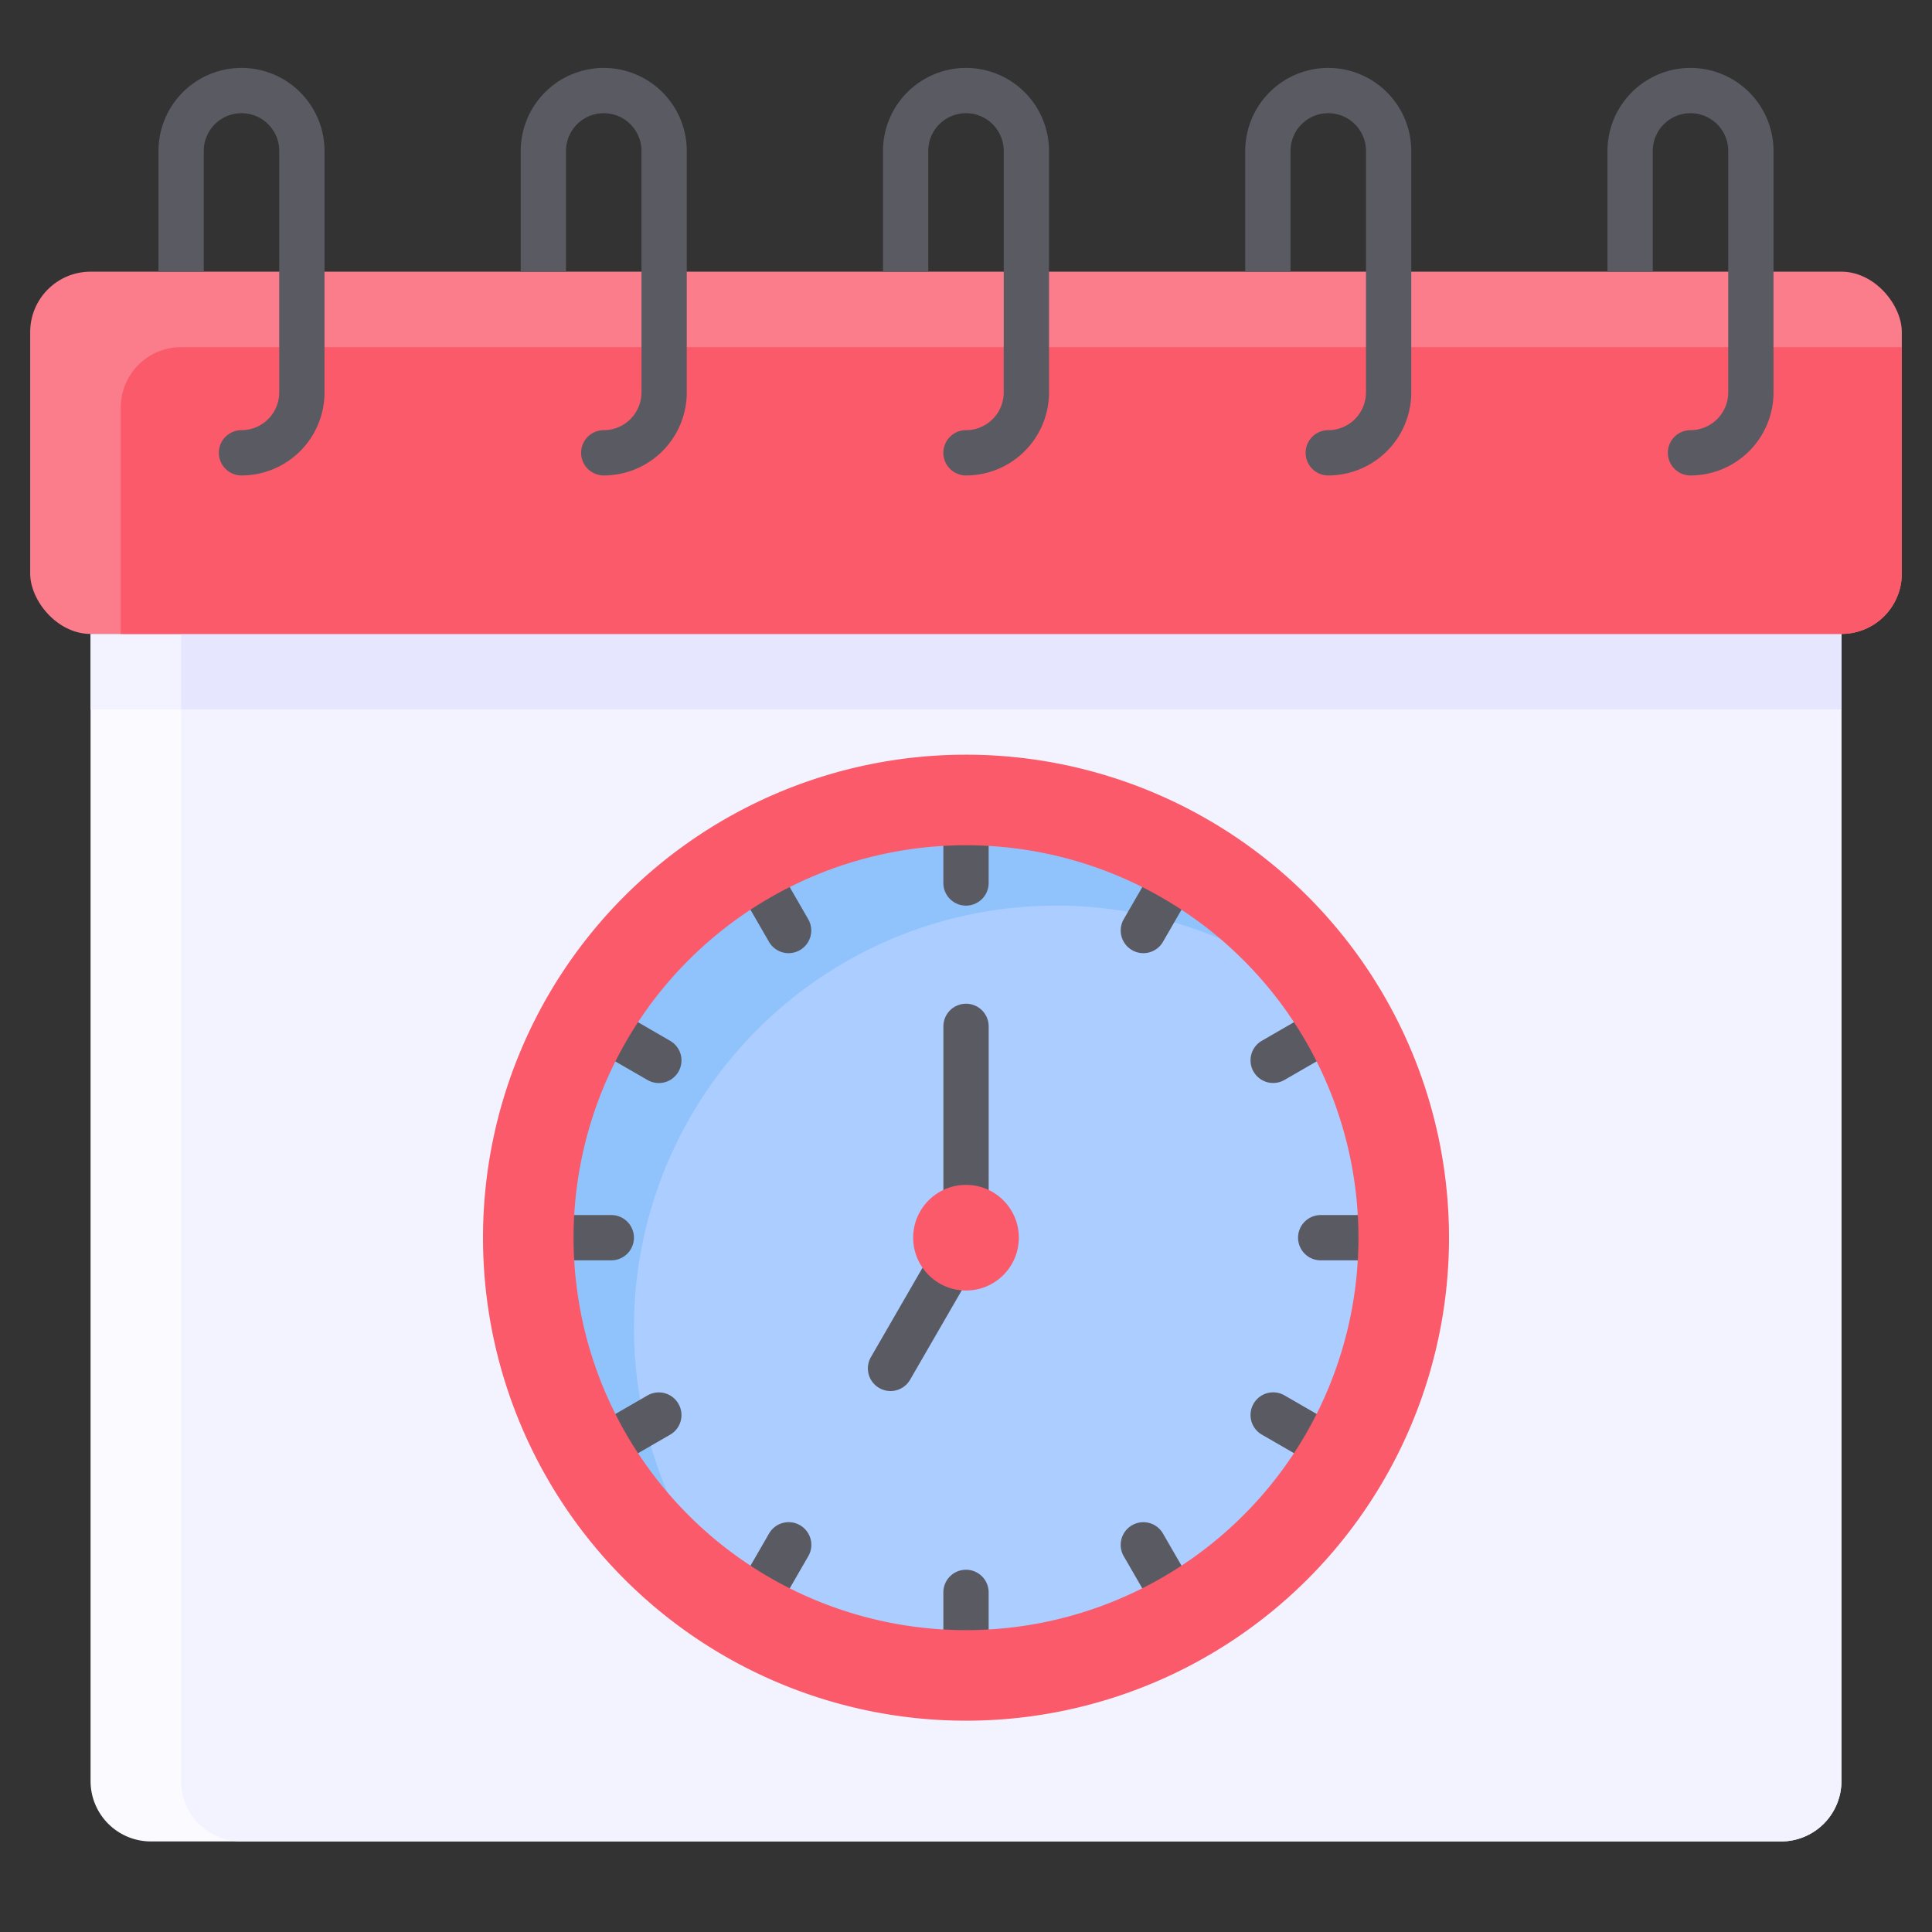 <svg id="Flat" height="512" viewBox="0 0 64 64" width="512" xmlns="http://www.w3.org/2000/svg"><rect x="0" y="0" width="64" height="64" fill="#333333" stroke="none"/><path d="m3 21h58a0 0 0 0 1 0 0v38a2 2 0 0 1 -2 2h-54a2 2 0 0 1 -2-2v-38a0 0 0 0 1 0 0z" fill="#fafaff"/><path d="m6 21h55a0 0 0 0 1 0 0v38a2 2 0 0 1 -2 2h-51a2 2 0 0 1 -2-2v-38a0 0 0 0 1 0 0z" fill="#f3f3ff"/><path d="m3 21h58v2.5h-58z" fill="#f3f3ff"/><path d="m6 21h55v2.5h-55z" fill="#e6e6ff"/><rect fill="#fb7d8c" height="12" rx="2" width="62" x="1" y="9"/><path d="m6 11.5a2 2 0 0 0 -2 2v7.5h57a2 2 0 0 0 2-2v-7.5z" fill="#fa5a69"/><path d="m32 2.25a2.752 2.752 0 0 0 -2.75 2.75v4h1.5v-4a1.25 1.25 0 0 1 2.5 0v8a1.252 1.252 0 0 1 -1.25 1.25.75.75 0 0 0 0 1.5 2.752 2.752 0 0 0 2.75-2.75v-8a2.752 2.752 0 0 0 -2.75-2.75z" fill="#5a5a63"/><path d="m56 2.25a2.752 2.752 0 0 0 -2.75 2.75v4h1.5v-4a1.25 1.25 0 0 1 2.5 0v8a1.252 1.252 0 0 1 -1.25 1.25.75.75 0 0 0 0 1.5 2.752 2.752 0 0 0 2.75-2.75v-8a2.752 2.752 0 0 0 -2.75-2.75z" fill="#5a5a63"/><path d="m44 2.25a2.752 2.752 0 0 0 -2.75 2.75v4h1.5v-4a1.25 1.25 0 0 1 2.5 0v8a1.252 1.252 0 0 1 -1.25 1.25.75.75 0 0 0 0 1.5 2.752 2.752 0 0 0 2.75-2.75v-8a2.752 2.752 0 0 0 -2.75-2.75z" fill="#5a5a63"/><path d="m8 2.25a2.752 2.752 0 0 0 -2.75 2.75v4h1.5v-4a1.25 1.25 0 0 1 2.5 0v8a1.252 1.252 0 0 1 -1.25 1.25.75.75 0 0 0 0 1.5 2.752 2.752 0 0 0 2.75-2.75v-8a2.752 2.752 0 0 0 -2.75-2.75z" fill="#5a5a63"/><path d="m20 2.25a2.752 2.752 0 0 0 -2.75 2.75v4h1.5v-4a1.25 1.25 0 0 1 2.5 0v8a1.252 1.252 0 0 1 -1.25 1.25.75.75 0 0 0 0 1.5 2.752 2.752 0 0 0 2.75-2.75v-8a2.752 2.752 0 0 0 -2.75-2.75z" fill="#5a5a63"/><circle cx="32" cy="41" fill="#90c2fc" r="14"/><path d="m35 30a13.982 13.982 0 0 0 -11.275 22.275 13.982 13.982 0 0 0 19.55-19.55 13.923 13.923 0 0 0 -8.275-2.725z" fill="#abcdff"/><g fill="#5a5a63"><path d="m43 41a.75.75 0 0 0 .75.75h2v-1.5h-2a.75.75 0 0 0 -.75.75z"/><path d="m18.25 40.25v1.5h2a.75.75 0 0 0 .75-.75.75.75 0 0 0 -.75-.75z"/><path d="m43.533 33.476-1.732 1a.749.749 0 0 0 -.275 1.024.749.749 0 0 0 1.025.274l1.732-1z"/><path d="m21.449 46.226-1.732 1 .75 1.3 1.732-1a.749.749 0 0 0 .275-1.024.749.749 0 0 0 -1.025-.276z"/><path d="m38.226 28.717-1 1.732a.75.75 0 0 0 .275 1.025.749.749 0 0 0 1.024-.275l1-1.732z"/><path d="m25.476 50.8-1 1.732 1.3.75 1-1.732a.75.75 0 0 0 -.275-1.025.749.749 0 0 0 -1.025.275z"/><path d="m31.25 27.25v2a.75.75 0 0 0 .75.75.75.75 0 0 0 .75-.75v-2z"/><path d="m31.25 52.75v2h1.5v-2a.75.75 0 0 0 -.75-.75.75.75 0 0 0 -.75.75z"/><path d="m25.774 28.717-1.3.75 1 1.732a.749.749 0 0 0 1.024.275.75.75 0 0 0 .275-1.025z"/><path d="m37.5 50.526a.75.75 0 0 0 -.275 1.025l1 1.732 1.3-.75-1-1.732a.749.749 0 0 0 -1.025-.275z"/><path d="m20.467 33.476-.75 1.3 1.732 1a.749.749 0 0 0 1.025-.274.749.749 0 0 0 -.275-1.024z"/><path d="m41.526 46.5a.749.749 0 0 0 .275 1.024l1.732 1 .75-1.3-1.732-1a.749.749 0 0 0 -1.025.276z"/></g><path d="m32 25a16 16 0 1 0 16 16 16 16 0 0 0 -16-16zm0 29a13 13 0 1 1 13-13 13 13 0 0 1 -13 13z" fill="#fa5a69"/><path d="m29.125 45.979a.748.748 0 0 1 -.274-1.024l2.4-4.156v-6.799a.75.75 0 0 1 .75-.75.75.75 0 0 1 .75.75v7.2l-2.6 4.5a.748.748 0 0 1 -1.026.279z" fill="#5a5a63"/><circle cx="32" cy="41" fill="#fa5a69" r="1.75"/></svg>